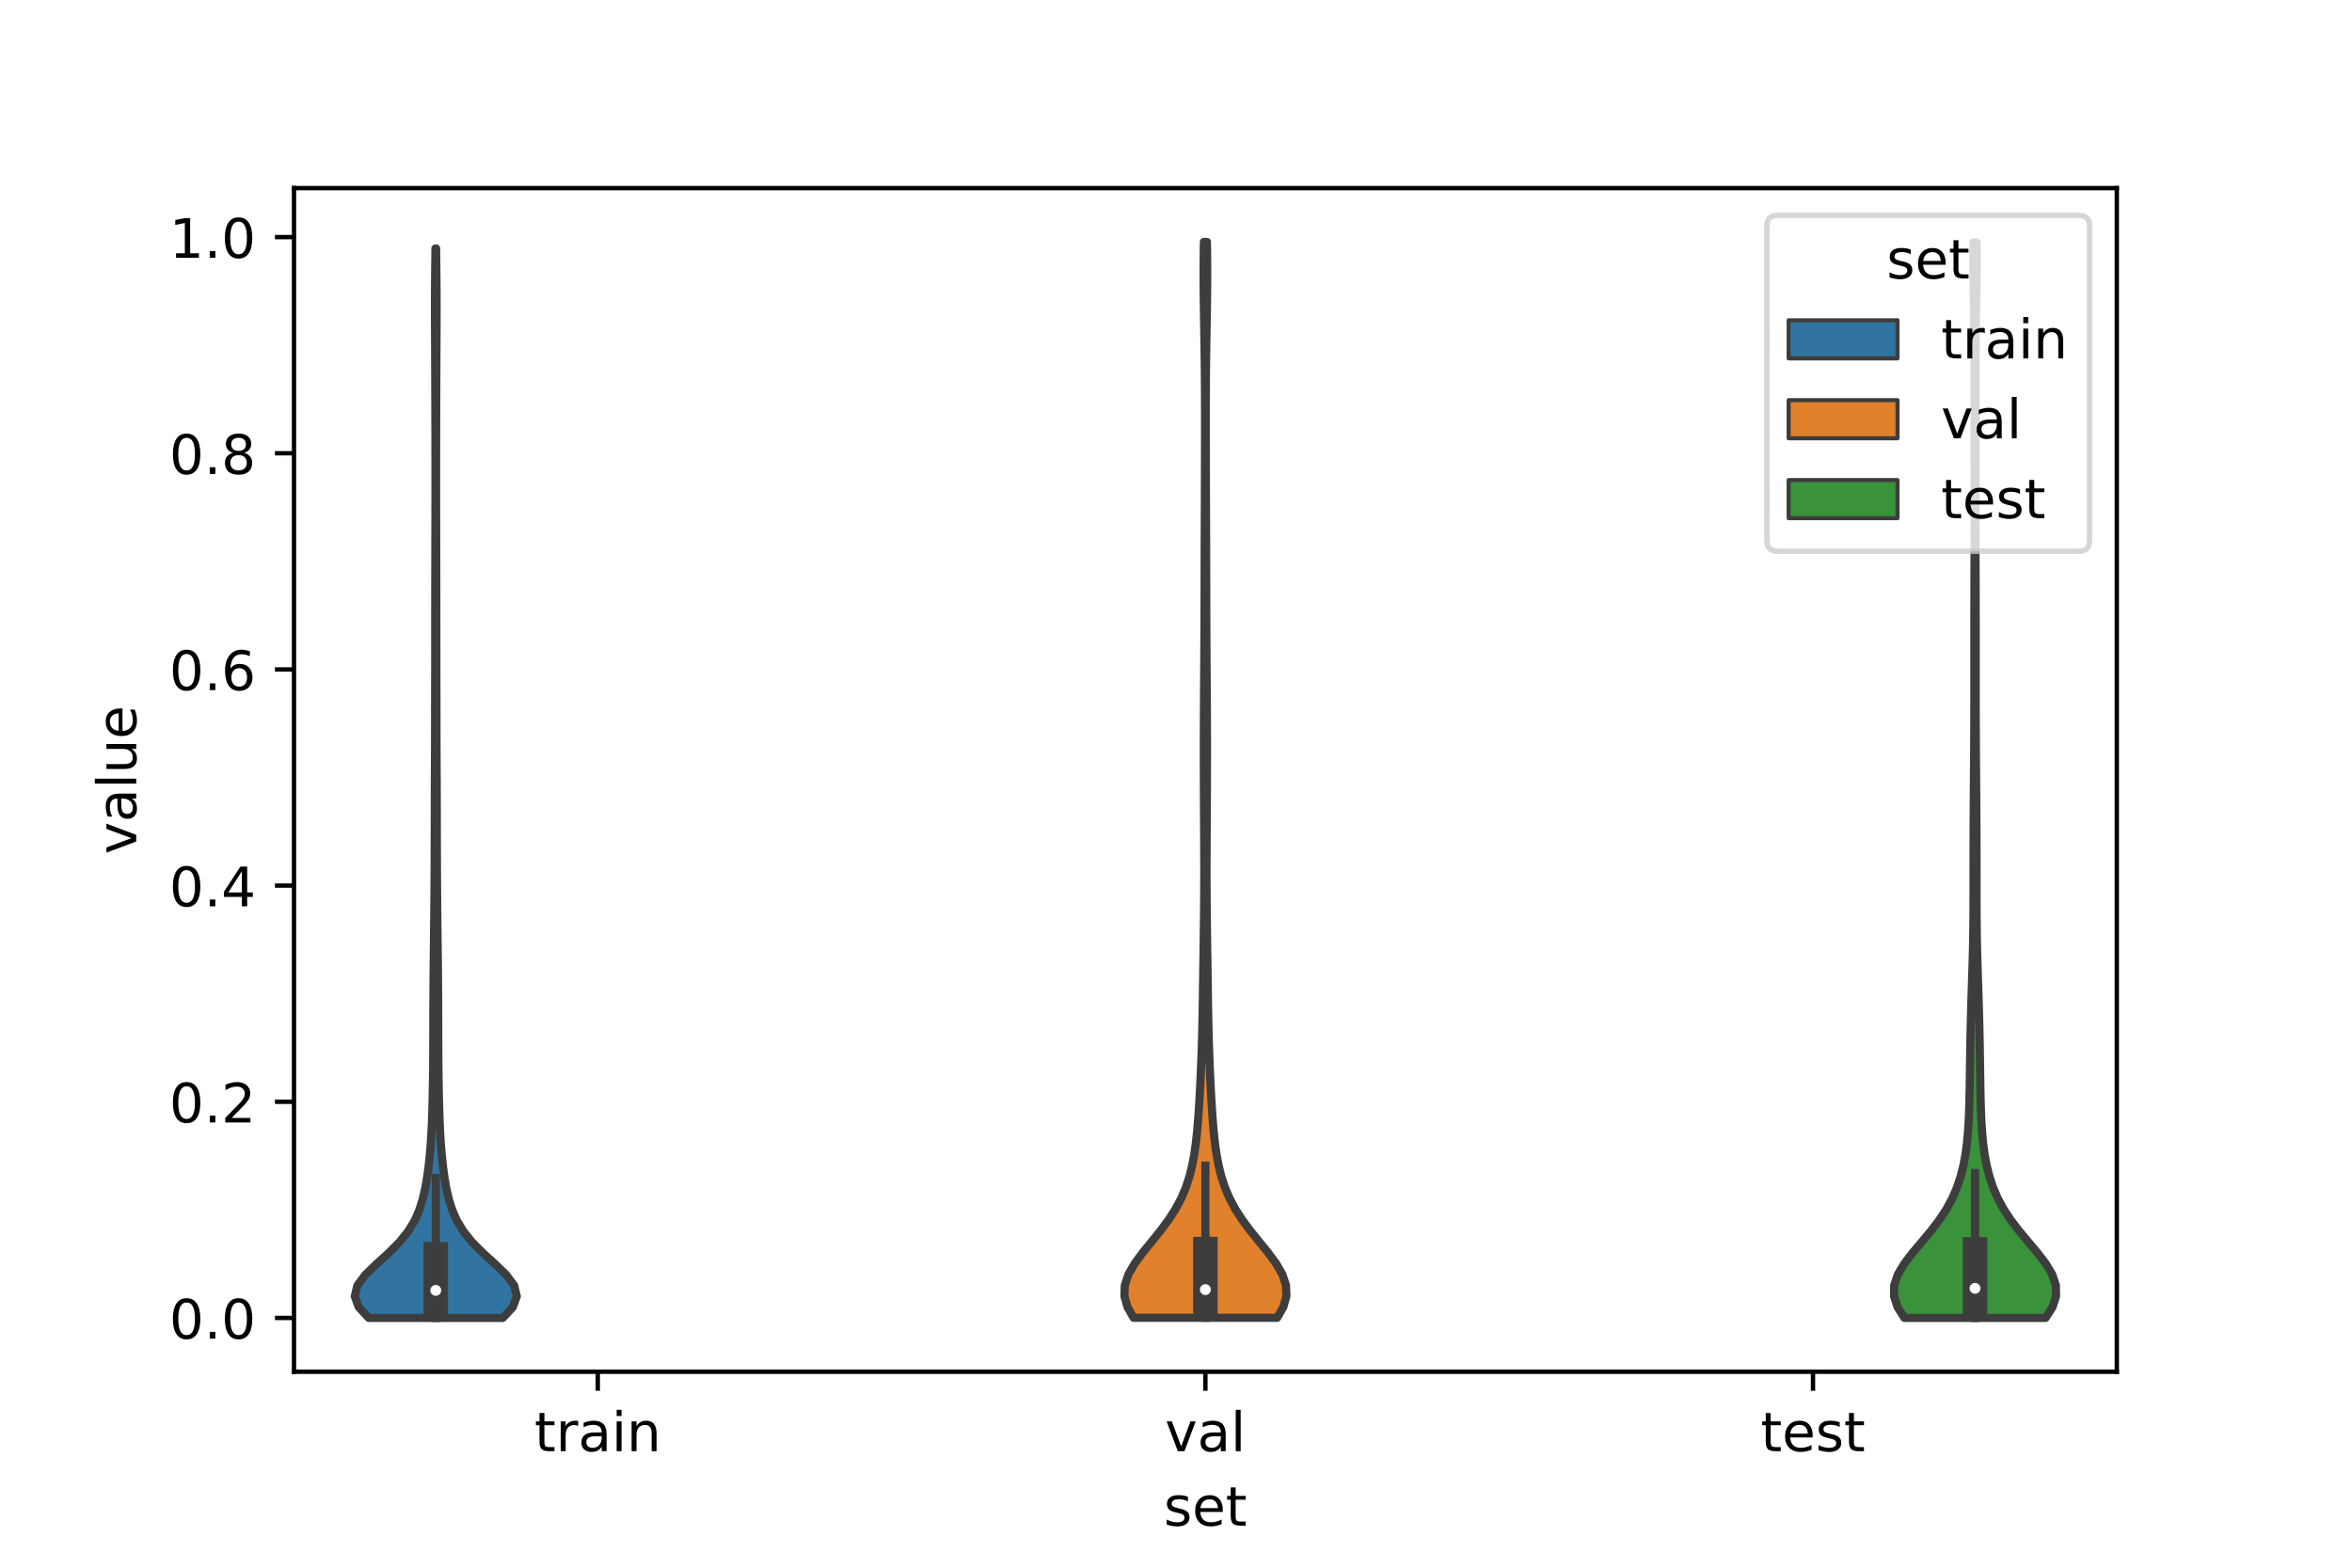 <?xml version="1.0" encoding="utf-8" standalone="no"?>
<!DOCTYPE svg PUBLIC "-//W3C//DTD SVG 1.1//EN"
  "http://www.w3.org/Graphics/SVG/1.1/DTD/svg11.dtd">
<!-- Created with matplotlib (https://matplotlib.org/) -->
<svg height="288pt" version="1.1" viewBox="0 0 432 288" width="432pt" xmlns="http://www.w3.org/2000/svg" xmlns:xlink="http://www.w3.org/1999/xlink">
 <defs>
  <style type="text/css">*{stroke-linecap:butt;stroke-linejoin:round;}</style>
 </defs>
 <g id="figure_1">
  <g id="patch_1">
   <path d="M 0 288 
L 432 288 
L 432 0 
L 0 0 
z
" style="fill:#ffffff;"/>
  </g>
  <g id="axes_1">
   <g id="patch_2">
    <path d="M 54 252 
L 388.8 252 
L 388.8 34.56 
L 54 34.56 
z
" style="fill:#ffffff;"/>
   </g>
   <g id="PolyCollection_1">
    <defs>
     <path d="M 92.351 -45.884 
L 67.729 -45.884 
L 65.89 -47.868 
L 65.16 -49.853 
L 65.641 -51.838 
L 67.117 -53.822 
L 69.173 -55.807 
L 71.359 -57.791 
L 73.341 -59.776 
L 74.947 -61.761 
L 76.154 -63.745 
L 77.024 -65.73 
L 77.646 -67.715 
L 78.1 -69.699 
L 78.445 -71.684 
L 78.715 -73.669 
L 78.929 -75.653 
L 79.096 -77.638 
L 79.224 -79.623 
L 79.319 -81.607 
L 79.39 -83.592 
L 79.445 -85.576 
L 79.489 -87.561 
L 79.524 -89.546 
L 79.55 -91.53 
L 79.567 -93.515 
L 79.576 -95.5 
L 79.581 -97.484 
L 79.584 -99.469 
L 79.589 -101.454 
L 79.597 -103.438 
L 79.61 -105.423 
L 79.625 -107.407 
L 79.643 -109.392 
L 79.662 -111.377 
L 79.684 -113.361 
L 79.707 -115.346 
L 79.73 -117.331 
L 79.752 -119.315 
L 79.773 -121.3 
L 79.791 -123.285 
L 79.807 -125.269 
L 79.819 -127.254 
L 79.829 -129.238 
L 79.837 -131.223 
L 79.844 -133.208 
L 79.849 -135.192 
L 79.852 -137.177 
L 79.855 -139.162 
L 79.86 -141.146 
L 79.866 -143.131 
L 79.875 -145.116 
L 79.886 -147.1 
L 79.896 -149.085 
L 79.904 -151.07 
L 79.91 -153.054 
L 79.913 -155.039 
L 79.915 -157.023 
L 79.918 -159.008 
L 79.922 -160.993 
L 79.928 -162.977 
L 79.933 -164.962 
L 79.936 -166.947 
L 79.938 -168.931 
L 79.938 -170.916 
L 79.938 -172.901 
L 79.939 -174.885 
L 79.941 -176.87 
L 79.943 -178.854 
L 79.947 -180.839 
L 79.951 -182.824 
L 79.956 -184.808 
L 79.961 -186.793 
L 79.966 -188.778 
L 79.971 -190.762 
L 79.976 -192.747 
L 79.981 -194.732 
L 79.983 -196.716 
L 79.985 -198.701 
L 79.984 -200.686 
L 79.983 -202.67 
L 79.98 -204.655 
L 79.978 -206.639 
L 79.974 -208.624 
L 79.969 -210.609 
L 79.963 -212.593 
L 79.956 -214.578 
L 79.948 -216.563 
L 79.941 -218.547 
L 79.933 -220.532 
L 79.925 -222.517 
L 79.917 -224.501 
L 79.908 -226.486 
L 79.899 -228.47 
L 79.893 -230.455 
L 79.893 -232.44 
L 79.899 -234.424 
L 79.913 -236.409 
L 79.933 -238.394 
L 79.956 -240.378 
L 79.979 -242.363 
L 80.101 -242.363 
L 80.101 -242.363 
L 80.124 -240.378 
L 80.147 -238.394 
L 80.167 -236.409 
L 80.181 -234.424 
L 80.187 -232.44 
L 80.187 -230.455 
L 80.181 -228.47 
L 80.172 -226.486 
L 80.163 -224.501 
L 80.155 -222.517 
L 80.147 -220.532 
L 80.139 -218.547 
L 80.132 -216.563 
L 80.124 -214.578 
L 80.117 -212.593 
L 80.111 -210.609 
L 80.106 -208.624 
L 80.102 -206.639 
L 80.1 -204.655 
L 80.097 -202.67 
L 80.096 -200.686 
L 80.095 -198.701 
L 80.097 -196.716 
L 80.099 -194.732 
L 80.104 -192.747 
L 80.109 -190.762 
L 80.114 -188.778 
L 80.119 -186.793 
L 80.124 -184.808 
L 80.129 -182.824 
L 80.133 -180.839 
L 80.137 -178.854 
L 80.139 -176.87 
L 80.141 -174.885 
L 80.142 -172.901 
L 80.142 -170.916 
L 80.142 -168.931 
L 80.144 -166.947 
L 80.147 -164.962 
L 80.152 -162.977 
L 80.158 -160.993 
L 80.162 -159.008 
L 80.165 -157.023 
L 80.167 -155.039 
L 80.17 -153.054 
L 80.176 -151.07 
L 80.184 -149.085 
L 80.194 -147.1 
L 80.205 -145.116 
L 80.214 -143.131 
L 80.22 -141.146 
L 80.225 -139.162 
L 80.228 -137.177 
L 80.231 -135.192 
L 80.236 -133.208 
L 80.243 -131.223 
L 80.251 -129.238 
L 80.261 -127.254 
L 80.273 -125.269 
L 80.289 -123.285 
L 80.307 -121.3 
L 80.328 -119.315 
L 80.35 -117.331 
L 80.373 -115.346 
L 80.396 -113.361 
L 80.418 -111.377 
L 80.437 -109.392 
L 80.455 -107.407 
L 80.47 -105.423 
L 80.483 -103.438 
L 80.491 -101.454 
L 80.496 -99.469 
L 80.499 -97.484 
L 80.504 -95.5 
L 80.513 -93.515 
L 80.53 -91.53 
L 80.556 -89.546 
L 80.591 -87.561 
L 80.635 -85.576 
L 80.69 -83.592 
L 80.761 -81.607 
L 80.856 -79.623 
L 80.984 -77.638 
L 81.151 -75.653 
L 81.365 -73.669 
L 81.635 -71.684 
L 81.98 -69.699 
L 82.434 -67.715 
L 83.056 -65.73 
L 83.926 -63.745 
L 85.133 -61.761 
L 86.739 -59.776 
L 88.721 -57.791 
L 90.907 -55.807 
L 92.963 -53.822 
L 94.439 -51.838 
L 94.92 -49.853 
L 94.19 -47.868 
L 92.351 -45.884 
z
" id="m202a9716d3" style="stroke:#3d3d3d;stroke-width:1.5;"/>
    </defs>
    <g clip-path="url(#p9f675df936)">
     <use style="fill:#3274a1;stroke:#3d3d3d;stroke-width:1.5;" x="0" xlink:href="#m202a9716d3" y="288"/>
    </g>
   </g>
   <g id="PolyCollection_2">
    <defs>
     <path d="M 234.582 -45.909 
L 208.218 -45.909 
L 207.077 -47.905 
L 206.52 -49.902 
L 206.597 -51.898 
L 207.268 -53.894 
L 208.421 -55.891 
L 209.895 -57.887 
L 211.517 -59.884 
L 213.129 -61.88 
L 214.616 -63.877 
L 215.906 -65.873 
L 216.971 -67.87 
L 217.818 -69.866 
L 218.472 -71.862 
L 218.969 -73.859 
L 219.344 -75.855 
L 219.629 -77.852 
L 219.85 -79.848 
L 220.026 -81.845 
L 220.172 -83.841 
L 220.297 -85.838 
L 220.407 -87.834 
L 220.506 -89.83 
L 220.595 -91.827 
L 220.674 -93.823 
L 220.742 -95.82 
L 220.801 -97.816 
L 220.849 -99.813 
L 220.889 -101.809 
L 220.923 -103.806 
L 220.952 -105.802 
L 220.98 -107.798 
L 221.008 -109.795 
L 221.037 -111.791 
L 221.067 -113.788 
L 221.095 -115.784 
L 221.122 -117.781 
L 221.145 -119.777 
L 221.165 -121.773 
L 221.179 -123.77 
L 221.188 -125.766 
L 221.192 -127.763 
L 221.19 -129.759 
L 221.185 -131.756 
L 221.177 -133.752 
L 221.166 -135.749 
L 221.155 -137.745 
L 221.143 -139.741 
L 221.133 -141.738 
L 221.124 -143.734 
L 221.117 -145.731 
L 221.113 -147.727 
L 221.111 -149.724 
L 221.112 -151.72 
L 221.116 -153.717 
L 221.124 -155.713 
L 221.134 -157.709 
L 221.146 -159.706 
L 221.159 -161.702 
L 221.173 -163.699 
L 221.187 -165.695 
L 221.199 -167.692 
L 221.211 -169.688 
L 221.221 -171.684 
L 221.23 -173.681 
L 221.237 -175.677 
L 221.244 -177.674 
L 221.249 -179.67 
L 221.253 -181.667 
L 221.258 -183.663 
L 221.262 -185.66 
L 221.267 -187.656 
L 221.274 -189.652 
L 221.281 -191.649 
L 221.289 -193.645 
L 221.298 -195.642 
L 221.306 -197.638 
L 221.313 -199.635 
L 221.32 -201.631 
L 221.325 -203.628 
L 221.329 -205.624 
L 221.332 -207.62 
L 221.333 -209.617 
L 221.333 -211.613 
L 221.33 -213.61 
L 221.323 -215.606 
L 221.312 -217.603 
L 221.297 -219.599 
L 221.275 -221.596 
L 221.249 -223.592 
L 221.218 -225.588 
L 221.184 -227.585 
L 221.151 -229.581 
L 221.119 -231.578 
L 221.093 -233.574 
L 221.076 -235.571 
L 221.069 -237.567 
L 221.075 -239.563 
L 221.093 -241.56 
L 221.122 -243.556 
L 221.678 -243.556 
L 221.678 -243.556 
L 221.707 -241.56 
L 221.725 -239.563 
L 221.731 -237.567 
L 221.724 -235.571 
L 221.707 -233.574 
L 221.681 -231.578 
L 221.649 -229.581 
L 221.616 -227.585 
L 221.582 -225.588 
L 221.551 -223.592 
L 221.525 -221.596 
L 221.503 -219.599 
L 221.488 -217.603 
L 221.477 -215.606 
L 221.47 -213.61 
L 221.467 -211.613 
L 221.467 -209.617 
L 221.468 -207.62 
L 221.471 -205.624 
L 221.475 -203.628 
L 221.48 -201.631 
L 221.487 -199.635 
L 221.494 -197.638 
L 221.502 -195.642 
L 221.511 -193.645 
L 221.519 -191.649 
L 221.526 -189.652 
L 221.533 -187.656 
L 221.538 -185.66 
L 221.542 -183.663 
L 221.547 -181.667 
L 221.551 -179.67 
L 221.556 -177.674 
L 221.563 -175.677 
L 221.57 -173.681 
L 221.579 -171.684 
L 221.589 -169.688 
L 221.601 -167.692 
L 221.613 -165.695 
L 221.627 -163.699 
L 221.641 -161.702 
L 221.654 -159.706 
L 221.666 -157.709 
L 221.676 -155.713 
L 221.684 -153.717 
L 221.688 -151.72 
L 221.689 -149.724 
L 221.687 -147.727 
L 221.683 -145.731 
L 221.676 -143.734 
L 221.667 -141.738 
L 221.657 -139.741 
L 221.645 -137.745 
L 221.634 -135.749 
L 221.623 -133.752 
L 221.615 -131.756 
L 221.61 -129.759 
L 221.608 -127.763 
L 221.612 -125.766 
L 221.621 -123.77 
L 221.635 -121.773 
L 221.655 -119.777 
L 221.678 -117.781 
L 221.705 -115.784 
L 221.733 -113.788 
L 221.763 -111.791 
L 221.792 -109.795 
L 221.82 -107.798 
L 221.848 -105.802 
L 221.877 -103.806 
L 221.911 -101.809 
L 221.951 -99.813 
L 221.999 -97.816 
L 222.058 -95.82 
L 222.126 -93.823 
L 222.205 -91.827 
L 222.294 -89.83 
L 222.393 -87.834 
L 222.503 -85.838 
L 222.628 -83.841 
L 222.774 -81.845 
L 222.95 -79.848 
L 223.171 -77.852 
L 223.456 -75.855 
L 223.831 -73.859 
L 224.328 -71.862 
L 224.982 -69.866 
L 225.829 -67.87 
L 226.894 -65.873 
L 228.184 -63.877 
L 229.671 -61.88 
L 231.283 -59.884 
L 232.905 -57.887 
L 234.379 -55.891 
L 235.532 -53.894 
L 236.203 -51.898 
L 236.28 -49.902 
L 235.723 -47.905 
L 234.582 -45.909 
z
" id="m696c88220d" style="stroke:#3d3d3d;stroke-width:1.5;"/>
    </defs>
    <g clip-path="url(#p9f675df936)">
     <use style="fill:#e1812c;stroke:#3d3d3d;stroke-width:1.5;" x="0" xlink:href="#m696c88220d" y="288"/>
    </g>
   </g>
   <g id="PolyCollection_3">
    <defs>
     <path d="M 375.732 -45.887 
L 349.788 -45.887 
L 348.527 -47.883 
L 347.88 -49.878 
L 347.911 -51.874 
L 348.582 -53.87 
L 349.772 -55.865 
L 351.303 -57.861 
L 352.985 -59.856 
L 354.649 -61.852 
L 356.175 -63.848 
L 357.492 -65.843 
L 358.577 -67.839 
L 359.44 -69.835 
L 360.106 -71.83 
L 360.61 -73.826 
L 360.984 -75.821 
L 361.255 -77.817 
L 361.447 -79.813 
L 361.58 -81.808 
L 361.669 -83.804 
L 361.729 -85.799 
L 361.77 -87.795 
L 361.801 -89.791 
L 361.83 -91.786 
L 361.859 -93.782 
L 361.891 -95.777 
L 361.929 -97.773 
L 361.974 -99.769 
L 362.024 -101.764 
L 362.082 -103.76 
L 362.144 -105.756 
L 362.209 -107.751 
L 362.273 -109.747 
L 362.332 -111.742 
L 362.383 -113.738 
L 362.424 -115.734 
L 362.452 -117.729 
L 362.471 -119.725 
L 362.48 -121.72 
L 362.484 -123.716 
L 362.484 -125.712 
L 362.484 -127.707 
L 362.486 -129.703 
L 362.489 -131.699 
L 362.494 -133.694 
L 362.502 -135.69 
L 362.512 -137.685 
L 362.524 -139.681 
L 362.537 -141.677 
L 362.552 -143.672 
L 362.567 -145.668 
L 362.583 -147.663 
L 362.597 -149.659 
L 362.609 -151.655 
L 362.619 -153.65 
L 362.627 -155.646 
L 362.633 -157.641 
L 362.636 -159.637 
L 362.638 -161.633 
L 362.638 -163.628 
L 362.638 -165.624 
L 362.638 -167.62 
L 362.637 -169.615 
L 362.638 -171.611 
L 362.639 -173.606 
L 362.641 -175.602 
L 362.644 -177.598 
L 362.648 -179.593 
L 362.654 -181.589 
L 362.66 -183.584 
L 362.666 -185.58 
L 362.672 -187.576 
L 362.677 -189.571 
L 362.681 -191.567 
L 362.682 -193.562 
L 362.682 -195.558 
L 362.679 -197.554 
L 362.676 -199.549 
L 362.672 -201.545 
L 362.669 -203.541 
L 362.668 -205.536 
L 362.667 -207.532 
L 362.668 -209.527 
L 362.668 -211.523 
L 362.669 -213.519 
L 362.669 -215.514 
L 362.669 -217.51 
L 362.666 -219.505 
L 362.662 -221.501 
L 362.654 -223.497 
L 362.641 -225.492 
L 362.622 -227.488 
L 362.598 -229.483 
L 362.567 -231.479 
L 362.534 -233.475 
L 362.502 -235.47 
L 362.476 -237.466 
L 362.46 -239.462 
L 362.458 -241.457 
L 362.471 -243.453 
L 363.049 -243.453 
L 363.049 -243.453 
L 363.062 -241.457 
L 363.06 -239.462 
L 363.044 -237.466 
L 363.018 -235.47 
L 362.986 -233.475 
L 362.953 -231.479 
L 362.922 -229.483 
L 362.898 -227.488 
L 362.879 -225.492 
L 362.866 -223.497 
L 362.858 -221.501 
L 362.854 -219.505 
L 362.851 -217.51 
L 362.851 -215.514 
L 362.851 -213.519 
L 362.852 -211.523 
L 362.852 -209.527 
L 362.853 -207.532 
L 362.852 -205.536 
L 362.851 -203.541 
L 362.848 -201.545 
L 362.844 -199.549 
L 362.841 -197.554 
L 362.838 -195.558 
L 362.838 -193.562 
L 362.839 -191.567 
L 362.843 -189.571 
L 362.848 -187.576 
L 362.854 -185.58 
L 362.86 -183.584 
L 362.866 -181.589 
L 362.872 -179.593 
L 362.876 -177.598 
L 362.879 -175.602 
L 362.881 -173.606 
L 362.882 -171.611 
L 362.883 -169.615 
L 362.882 -167.62 
L 362.882 -165.624 
L 362.882 -163.628 
L 362.882 -161.633 
L 362.884 -159.637 
L 362.887 -157.641 
L 362.893 -155.646 
L 362.901 -153.65 
L 362.911 -151.655 
L 362.923 -149.659 
L 362.937 -147.663 
L 362.953 -145.668 
L 362.968 -143.672 
L 362.983 -141.677 
L 362.996 -139.681 
L 363.008 -137.685 
L 363.018 -135.69 
L 363.026 -133.694 
L 363.031 -131.699 
L 363.034 -129.703 
L 363.036 -127.707 
L 363.036 -125.712 
L 363.036 -123.716 
L 363.04 -121.72 
L 363.049 -119.725 
L 363.068 -117.729 
L 363.096 -115.734 
L 363.137 -113.738 
L 363.188 -111.742 
L 363.247 -109.747 
L 363.311 -107.751 
L 363.376 -105.756 
L 363.438 -103.76 
L 363.496 -101.764 
L 363.546 -99.769 
L 363.591 -97.773 
L 363.629 -95.777 
L 363.661 -93.782 
L 363.69 -91.786 
L 363.719 -89.791 
L 363.75 -87.795 
L 363.791 -85.799 
L 363.851 -83.804 
L 363.94 -81.808 
L 364.073 -79.813 
L 364.265 -77.817 
L 364.536 -75.821 
L 364.91 -73.826 
L 365.414 -71.83 
L 366.08 -69.835 
L 366.943 -67.839 
L 368.028 -65.843 
L 369.345 -63.848 
L 370.871 -61.852 
L 372.535 -59.856 
L 374.217 -57.861 
L 375.748 -55.865 
L 376.938 -53.87 
L 377.609 -51.874 
L 377.64 -49.878 
L 376.993 -47.883 
L 375.732 -45.887 
z
" id="mc972785928" style="stroke:#3d3d3d;stroke-width:1.5;"/>
    </defs>
    <g clip-path="url(#p9f675df936)">
     <use style="fill:#3a923a;stroke:#3d3d3d;stroke-width:1.5;" x="0" xlink:href="#mc972785928" y="288"/>
    </g>
   </g>
   <g id="patch_3">
    <path clip-path="url(#p9f675df936)" d="M 109.8 242.117 
L 109.8 242.117 
L 109.8 242.117 
L 109.8 242.117 
z
" style="fill:#3274a1;stroke:#3d3d3d;stroke-linejoin:miter;stroke-width:0.75;"/>
   </g>
   <g id="patch_4">
    <path clip-path="url(#p9f675df936)" d="M 109.8 242.117 
L 109.8 242.117 
L 109.8 242.117 
L 109.8 242.117 
z
" style="fill:#e1812c;stroke:#3d3d3d;stroke-linejoin:miter;stroke-width:0.75;"/>
   </g>
   <g id="patch_5">
    <path clip-path="url(#p9f675df936)" d="M 109.8 242.117 
L 109.8 242.117 
L 109.8 242.117 
L 109.8 242.117 
z
" style="fill:#3a923a;stroke:#3d3d3d;stroke-linejoin:miter;stroke-width:0.75;"/>
   </g>
   <g id="matplotlib.axis_1">
    <g id="xtick_1">
     <g id="line2d_1">
      <defs>
       <path d="M 0 0 
L 0 3.5 
" id="m35621b7572" style="stroke:#000000;stroke-width:0.8;"/>
      </defs>
      <g>
       <use style="stroke:#000000;stroke-width:0.8;" x="109.8" xlink:href="#m35621b7572" y="252"/>
      </g>
     </g>
     <g id="text_1">
      <!-- train -->
      <g transform="translate(98.162 266.598)scale(0.1 -0.1)">
       <defs>
        <path d="M 18.312 70.219 
L 18.312 54.688 
L 36.812 54.688 
L 36.812 47.703 
L 18.312 47.703 
L 18.312 18.016 
Q 18.312 11.328 20.141 9.422 
Q 21.969 7.516 27.594 7.516 
L 36.812 7.516 
L 36.812 0 
L 27.594 0 
Q 17.188 0 13.234 3.875 
Q 9.281 7.766 9.281 18.016 
L 9.281 47.703 
L 2.688 47.703 
L 2.688 54.688 
L 9.281 54.688 
L 9.281 70.219 
z
" id="DejaVuSans-116"/>
        <path d="M 41.109 46.297 
Q 39.594 47.172 37.812 47.578 
Q 36.031 48 33.891 48 
Q 26.266 48 22.188 43.047 
Q 18.109 38.094 18.109 28.812 
L 18.109 0 
L 9.078 0 
L 9.078 54.688 
L 18.109 54.688 
L 18.109 46.188 
Q 20.953 51.172 25.484 53.578 
Q 30.031 56 36.531 56 
Q 37.453 56 38.578 55.875 
Q 39.703 55.766 41.062 55.516 
z
" id="DejaVuSans-114"/>
        <path d="M 34.281 27.484 
Q 23.391 27.484 19.188 25 
Q 14.984 22.516 14.984 16.5 
Q 14.984 11.719 18.141 8.906 
Q 21.297 6.109 26.703 6.109 
Q 34.188 6.109 38.703 11.406 
Q 43.219 16.703 43.219 25.484 
L 43.219 27.484 
z
M 52.203 31.203 
L 52.203 0 
L 43.219 0 
L 43.219 8.297 
Q 40.141 3.328 35.547 0.953 
Q 30.953 -1.422 24.312 -1.422 
Q 15.922 -1.422 10.953 3.297 
Q 6 8.016 6 15.922 
Q 6 25.141 12.172 29.828 
Q 18.359 34.516 30.609 34.516 
L 43.219 34.516 
L 43.219 35.406 
Q 43.219 41.609 39.141 45 
Q 35.062 48.391 27.688 48.391 
Q 23 48.391 18.547 47.266 
Q 14.109 46.141 10.016 43.891 
L 10.016 52.203 
Q 14.938 54.109 19.578 55.047 
Q 24.219 56 28.609 56 
Q 40.484 56 46.344 49.844 
Q 52.203 43.703 52.203 31.203 
z
" id="DejaVuSans-97"/>
        <path d="M 9.422 54.688 
L 18.406 54.688 
L 18.406 0 
L 9.422 0 
z
M 9.422 75.984 
L 18.406 75.984 
L 18.406 64.594 
L 9.422 64.594 
z
" id="DejaVuSans-105"/>
        <path d="M 54.891 33.016 
L 54.891 0 
L 45.906 0 
L 45.906 32.719 
Q 45.906 40.484 42.875 44.328 
Q 39.844 48.188 33.797 48.188 
Q 26.516 48.188 22.312 43.547 
Q 18.109 38.922 18.109 30.906 
L 18.109 0 
L 9.078 0 
L 9.078 54.688 
L 18.109 54.688 
L 18.109 46.188 
Q 21.344 51.125 25.703 53.562 
Q 30.078 56 35.797 56 
Q 45.219 56 50.047 50.172 
Q 54.891 44.344 54.891 33.016 
z
" id="DejaVuSans-110"/>
       </defs>
       <use xlink:href="#DejaVuSans-116"/>
       <use x="39.209" xlink:href="#DejaVuSans-114"/>
       <use x="80.322" xlink:href="#DejaVuSans-97"/>
       <use x="141.602" xlink:href="#DejaVuSans-105"/>
       <use x="169.385" xlink:href="#DejaVuSans-110"/>
      </g>
     </g>
    </g>
    <g id="xtick_2">
     <g id="line2d_2">
      <g>
       <use style="stroke:#000000;stroke-width:0.8;" x="221.4" xlink:href="#m35621b7572" y="252"/>
      </g>
     </g>
     <g id="text_2">
      <!-- val -->
      <g transform="translate(213.988 266.598)scale(0.1 -0.1)">
       <defs>
        <path d="M 2.984 54.688 
L 12.5 54.688 
L 29.594 8.797 
L 46.688 54.688 
L 56.203 54.688 
L 35.688 0 
L 23.484 0 
z
" id="DejaVuSans-118"/>
        <path d="M 9.422 75.984 
L 18.406 75.984 
L 18.406 0 
L 9.422 0 
z
" id="DejaVuSans-108"/>
       </defs>
       <use xlink:href="#DejaVuSans-118"/>
       <use x="59.18" xlink:href="#DejaVuSans-97"/>
       <use x="120.459" xlink:href="#DejaVuSans-108"/>
      </g>
     </g>
    </g>
    <g id="xtick_3">
     <g id="line2d_3">
      <g>
       <use style="stroke:#000000;stroke-width:0.8;" x="333" xlink:href="#m35621b7572" y="252"/>
      </g>
     </g>
     <g id="text_3">
      <!-- test -->
      <g transform="translate(323.398 266.598)scale(0.1 -0.1)">
       <defs>
        <path d="M 56.203 29.594 
L 56.203 25.203 
L 14.891 25.203 
Q 15.484 15.922 20.484 11.062 
Q 25.484 6.203 34.422 6.203 
Q 39.594 6.203 44.453 7.469 
Q 49.312 8.734 54.109 11.281 
L 54.109 2.781 
Q 49.266 0.734 44.188 -0.344 
Q 39.109 -1.422 33.891 -1.422 
Q 20.797 -1.422 13.156 6.188 
Q 5.516 13.812 5.516 26.812 
Q 5.516 40.234 12.766 48.109 
Q 20.016 56 32.328 56 
Q 43.359 56 49.781 48.891 
Q 56.203 41.797 56.203 29.594 
z
M 47.219 32.234 
Q 47.125 39.594 43.094 43.984 
Q 39.062 48.391 32.422 48.391 
Q 24.906 48.391 20.391 44.141 
Q 15.875 39.891 15.188 32.172 
z
" id="DejaVuSans-101"/>
        <path d="M 44.281 53.078 
L 44.281 44.578 
Q 40.484 46.531 36.375 47.5 
Q 32.281 48.484 27.875 48.484 
Q 21.188 48.484 17.844 46.438 
Q 14.5 44.391 14.5 40.281 
Q 14.5 37.156 16.891 35.375 
Q 19.281 33.594 26.516 31.984 
L 29.594 31.297 
Q 39.156 29.25 43.188 25.516 
Q 47.219 21.781 47.219 15.094 
Q 47.219 7.469 41.188 3.016 
Q 35.156 -1.422 24.609 -1.422 
Q 20.219 -1.422 15.453 -0.562 
Q 10.688 0.297 5.422 2 
L 5.422 11.281 
Q 10.406 8.688 15.234 7.391 
Q 20.062 6.109 24.812 6.109 
Q 31.156 6.109 34.562 8.281 
Q 37.984 10.453 37.984 14.406 
Q 37.984 18.062 35.516 20.016 
Q 33.062 21.969 24.703 23.781 
L 21.578 24.516 
Q 13.234 26.266 9.516 29.906 
Q 5.812 33.547 5.812 39.891 
Q 5.812 47.609 11.281 51.797 
Q 16.75 56 26.812 56 
Q 31.781 56 36.172 55.266 
Q 40.578 54.547 44.281 53.078 
z
" id="DejaVuSans-115"/>
       </defs>
       <use xlink:href="#DejaVuSans-116"/>
       <use x="39.209" xlink:href="#DejaVuSans-101"/>
       <use x="100.732" xlink:href="#DejaVuSans-115"/>
       <use x="152.832" xlink:href="#DejaVuSans-116"/>
      </g>
     </g>
    </g>
    <g id="text_4">
     <!-- set -->
     <g transform="translate(213.759 280.277)scale(0.1 -0.1)">
      <use xlink:href="#DejaVuSans-115"/>
      <use x="52.1" xlink:href="#DejaVuSans-101"/>
      <use x="113.623" xlink:href="#DejaVuSans-116"/>
     </g>
    </g>
   </g>
   <g id="matplotlib.axis_2">
    <g id="ytick_1">
     <g id="line2d_4">
      <defs>
       <path d="M 0 0 
L -3.5 0 
" id="ma83de5bdc7" style="stroke:#000000;stroke-width:0.8;"/>
      </defs>
      <g>
       <use style="stroke:#000000;stroke-width:0.8;" x="54" xlink:href="#ma83de5bdc7" y="242.117"/>
      </g>
     </g>
     <g id="text_5">
      <!-- 0.0 -->
      <g transform="translate(31.097 245.916)scale(0.1 -0.1)">
       <defs>
        <path d="M 31.781 66.406 
Q 24.172 66.406 20.328 58.906 
Q 16.5 51.422 16.5 36.375 
Q 16.5 21.391 20.328 13.891 
Q 24.172 6.391 31.781 6.391 
Q 39.453 6.391 43.281 13.891 
Q 47.125 21.391 47.125 36.375 
Q 47.125 51.422 43.281 58.906 
Q 39.453 66.406 31.781 66.406 
z
M 31.781 74.219 
Q 44.047 74.219 50.516 64.516 
Q 56.984 54.828 56.984 36.375 
Q 56.984 17.969 50.516 8.266 
Q 44.047 -1.422 31.781 -1.422 
Q 19.531 -1.422 13.062 8.266 
Q 6.594 17.969 6.594 36.375 
Q 6.594 54.828 13.062 64.516 
Q 19.531 74.219 31.781 74.219 
z
" id="DejaVuSans-48"/>
        <path d="M 10.688 12.406 
L 21 12.406 
L 21 0 
L 10.688 0 
z
" id="DejaVuSans-46"/>
       </defs>
       <use xlink:href="#DejaVuSans-48"/>
       <use x="63.623" xlink:href="#DejaVuSans-46"/>
       <use x="95.41" xlink:href="#DejaVuSans-48"/>
      </g>
     </g>
    </g>
    <g id="ytick_2">
     <g id="line2d_5">
      <g>
       <use style="stroke:#000000;stroke-width:0.8;" x="54" xlink:href="#ma83de5bdc7" y="202.405"/>
      </g>
     </g>
     <g id="text_6">
      <!-- 0.2 -->
      <g transform="translate(31.097 206.205)scale(0.1 -0.1)">
       <defs>
        <path d="M 19.188 8.297 
L 53.609 8.297 
L 53.609 0 
L 7.328 0 
L 7.328 8.297 
Q 12.938 14.109 22.625 23.891 
Q 32.328 33.688 34.812 36.531 
Q 39.547 41.844 41.422 45.531 
Q 43.312 49.219 43.312 52.781 
Q 43.312 58.594 39.234 62.25 
Q 35.156 65.922 28.609 65.922 
Q 23.969 65.922 18.812 64.312 
Q 13.672 62.703 7.812 59.422 
L 7.812 69.391 
Q 13.766 71.781 18.938 73 
Q 24.125 74.219 28.422 74.219 
Q 39.75 74.219 46.484 68.547 
Q 53.219 62.891 53.219 53.422 
Q 53.219 48.922 51.531 44.891 
Q 49.859 40.875 45.406 35.406 
Q 44.188 33.984 37.641 27.219 
Q 31.109 20.453 19.188 8.297 
z
" id="DejaVuSans-50"/>
       </defs>
       <use xlink:href="#DejaVuSans-48"/>
       <use x="63.623" xlink:href="#DejaVuSans-46"/>
       <use x="95.41" xlink:href="#DejaVuSans-50"/>
      </g>
     </g>
    </g>
    <g id="ytick_3">
     <g id="line2d_6">
      <g>
       <use style="stroke:#000000;stroke-width:0.8;" x="54" xlink:href="#ma83de5bdc7" y="162.694"/>
      </g>
     </g>
     <g id="text_7">
      <!-- 0.4 -->
      <g transform="translate(31.097 166.493)scale(0.1 -0.1)">
       <defs>
        <path d="M 37.797 64.312 
L 12.891 25.391 
L 37.797 25.391 
z
M 35.203 72.906 
L 47.609 72.906 
L 47.609 25.391 
L 58.016 25.391 
L 58.016 17.188 
L 47.609 17.188 
L 47.609 0 
L 37.797 0 
L 37.797 17.188 
L 4.891 17.188 
L 4.891 26.703 
z
" id="DejaVuSans-52"/>
       </defs>
       <use xlink:href="#DejaVuSans-48"/>
       <use x="63.623" xlink:href="#DejaVuSans-46"/>
       <use x="95.41" xlink:href="#DejaVuSans-52"/>
      </g>
     </g>
    </g>
    <g id="ytick_4">
     <g id="line2d_7">
      <g>
       <use style="stroke:#000000;stroke-width:0.8;" x="54" xlink:href="#ma83de5bdc7" y="122.983"/>
      </g>
     </g>
     <g id="text_8">
      <!-- 0.6 -->
      <g transform="translate(31.097 126.782)scale(0.1 -0.1)">
       <defs>
        <path d="M 33.016 40.375 
Q 26.375 40.375 22.484 35.828 
Q 18.609 31.297 18.609 23.391 
Q 18.609 15.531 22.484 10.953 
Q 26.375 6.391 33.016 6.391 
Q 39.656 6.391 43.531 10.953 
Q 47.406 15.531 47.406 23.391 
Q 47.406 31.297 43.531 35.828 
Q 39.656 40.375 33.016 40.375 
z
M 52.594 71.297 
L 52.594 62.312 
Q 48.875 64.062 45.094 64.984 
Q 41.312 65.922 37.594 65.922 
Q 27.828 65.922 22.672 59.328 
Q 17.531 52.734 16.797 39.406 
Q 19.672 43.656 24.016 45.922 
Q 28.375 48.188 33.594 48.188 
Q 44.578 48.188 50.953 41.516 
Q 57.328 34.859 57.328 23.391 
Q 57.328 12.156 50.688 5.359 
Q 44.047 -1.422 33.016 -1.422 
Q 20.359 -1.422 13.672 8.266 
Q 6.984 17.969 6.984 36.375 
Q 6.984 53.656 15.188 63.938 
Q 23.391 74.219 37.203 74.219 
Q 40.922 74.219 44.703 73.484 
Q 48.484 72.75 52.594 71.297 
z
" id="DejaVuSans-54"/>
       </defs>
       <use xlink:href="#DejaVuSans-48"/>
       <use x="63.623" xlink:href="#DejaVuSans-46"/>
       <use x="95.41" xlink:href="#DejaVuSans-54"/>
      </g>
     </g>
    </g>
    <g id="ytick_5">
     <g id="line2d_8">
      <g>
       <use style="stroke:#000000;stroke-width:0.8;" x="54" xlink:href="#ma83de5bdc7" y="83.271"/>
      </g>
     </g>
     <g id="text_9">
      <!-- 0.8 -->
      <g transform="translate(31.097 87.07)scale(0.1 -0.1)">
       <defs>
        <path d="M 31.781 34.625 
Q 24.75 34.625 20.719 30.859 
Q 16.703 27.094 16.703 20.516 
Q 16.703 13.922 20.719 10.156 
Q 24.75 6.391 31.781 6.391 
Q 38.812 6.391 42.859 10.172 
Q 46.922 13.969 46.922 20.516 
Q 46.922 27.094 42.891 30.859 
Q 38.875 34.625 31.781 34.625 
z
M 21.922 38.812 
Q 15.578 40.375 12.031 44.719 
Q 8.5 49.078 8.5 55.328 
Q 8.5 64.062 14.719 69.141 
Q 20.953 74.219 31.781 74.219 
Q 42.672 74.219 48.875 69.141 
Q 55.078 64.062 55.078 55.328 
Q 55.078 49.078 51.531 44.719 
Q 48 40.375 41.703 38.812 
Q 48.828 37.156 52.797 32.312 
Q 56.781 27.484 56.781 20.516 
Q 56.781 9.906 50.312 4.234 
Q 43.844 -1.422 31.781 -1.422 
Q 19.734 -1.422 13.25 4.234 
Q 6.781 9.906 6.781 20.516 
Q 6.781 27.484 10.781 32.312 
Q 14.797 37.156 21.922 38.812 
z
M 18.312 54.391 
Q 18.312 48.734 21.844 45.562 
Q 25.391 42.391 31.781 42.391 
Q 38.141 42.391 41.719 45.562 
Q 45.312 48.734 45.312 54.391 
Q 45.312 60.062 41.719 63.234 
Q 38.141 66.406 31.781 66.406 
Q 25.391 66.406 21.844 63.234 
Q 18.312 60.062 18.312 54.391 
z
" id="DejaVuSans-56"/>
       </defs>
       <use xlink:href="#DejaVuSans-48"/>
       <use x="63.623" xlink:href="#DejaVuSans-46"/>
       <use x="95.41" xlink:href="#DejaVuSans-56"/>
      </g>
     </g>
    </g>
    <g id="ytick_6">
     <g id="line2d_9">
      <g>
       <use style="stroke:#000000;stroke-width:0.8;" x="54" xlink:href="#ma83de5bdc7" y="43.56"/>
      </g>
     </g>
     <g id="text_10">
      <!-- 1.0 -->
      <g transform="translate(31.097 47.359)scale(0.1 -0.1)">
       <defs>
        <path d="M 12.406 8.297 
L 28.516 8.297 
L 28.516 63.922 
L 10.984 60.406 
L 10.984 69.391 
L 28.422 72.906 
L 38.281 72.906 
L 38.281 8.297 
L 54.391 8.297 
L 54.391 0 
L 12.406 0 
z
" id="DejaVuSans-49"/>
       </defs>
       <use xlink:href="#DejaVuSans-49"/>
       <use x="63.623" xlink:href="#DejaVuSans-46"/>
       <use x="95.41" xlink:href="#DejaVuSans-48"/>
      </g>
     </g>
    </g>
    <g id="text_11">
     <!-- value -->
     <g transform="translate(25.017 156.938)rotate(-90)scale(0.1 -0.1)">
      <defs>
       <path d="M 8.5 21.578 
L 8.5 54.688 
L 17.484 54.688 
L 17.484 21.922 
Q 17.484 14.156 20.5 10.266 
Q 23.531 6.391 29.594 6.391 
Q 36.859 6.391 41.078 11.031 
Q 45.312 15.672 45.312 23.688 
L 45.312 54.688 
L 54.297 54.688 
L 54.297 0 
L 45.312 0 
L 45.312 8.406 
Q 42.047 3.422 37.719 1 
Q 33.406 -1.422 27.688 -1.422 
Q 18.266 -1.422 13.375 4.438 
Q 8.5 10.297 8.5 21.578 
z
M 31.109 56 
z
" id="DejaVuSans-117"/>
      </defs>
      <use xlink:href="#DejaVuSans-118"/>
      <use x="59.18" xlink:href="#DejaVuSans-97"/>
      <use x="120.459" xlink:href="#DejaVuSans-108"/>
      <use x="148.242" xlink:href="#DejaVuSans-117"/>
      <use x="211.621" xlink:href="#DejaVuSans-101"/>
     </g>
    </g>
   </g>
   <g id="line2d_10">
    <path clip-path="url(#p9f675df936)" d="M 80.04 242.116 
L 80.04 216.416 
" style="fill:none;stroke:#3d3d3d;stroke-linecap:square;stroke-width:1.5;"/>
   </g>
   <g id="line2d_11">
    <path clip-path="url(#p9f675df936)" d="M 80.04 239.91 
L 80.04 230.433 
" style="fill:none;stroke:#3d3d3d;stroke-linecap:square;stroke-width:4.5;"/>
   </g>
   <g id="line2d_12">
    <path clip-path="url(#p9f675df936)" d="M 221.4 242.091 
L 221.4 214.147 
" style="fill:none;stroke:#3d3d3d;stroke-linecap:square;stroke-width:1.5;"/>
   </g>
   <g id="line2d_13">
    <path clip-path="url(#p9f675df936)" d="M 221.4 239.796 
L 221.4 229.467 
" style="fill:none;stroke:#3d3d3d;stroke-linecap:square;stroke-width:4.5;"/>
   </g>
   <g id="line2d_14">
    <path clip-path="url(#p9f675df936)" d="M 362.76 242.113 
L 362.76 215.494 
" style="fill:none;stroke:#3d3d3d;stroke-linecap:square;stroke-width:1.5;"/>
   </g>
   <g id="line2d_15">
    <path clip-path="url(#p9f675df936)" d="M 362.76 239.671 
L 362.76 229.504 
" style="fill:none;stroke:#3d3d3d;stroke-linecap:square;stroke-width:4.5;"/>
   </g>
   <g id="patch_6">
    <path d="M 54 252 
L 54 34.56 
" style="fill:none;stroke:#000000;stroke-linecap:square;stroke-linejoin:miter;stroke-width:0.8;"/>
   </g>
   <g id="patch_7">
    <path d="M 388.8 252 
L 388.8 34.56 
" style="fill:none;stroke:#000000;stroke-linecap:square;stroke-linejoin:miter;stroke-width:0.8;"/>
   </g>
   <g id="patch_8">
    <path d="M 54 252 
L 388.8 252 
" style="fill:none;stroke:#000000;stroke-linecap:square;stroke-linejoin:miter;stroke-width:0.8;"/>
   </g>
   <g id="patch_9">
    <path d="M 54 34.56 
L 388.8 34.56 
" style="fill:none;stroke:#000000;stroke-linecap:square;stroke-linejoin:miter;stroke-width:0.8;"/>
   </g>
   <g id="PathCollection_1">
    <defs>
     <path d="M 0 1.5 
C 0.398 1.5 0.779 1.342 1.061 1.061 
C 1.342 0.779 1.5 0.398 1.5 0 
C 1.5 -0.398 1.342 -0.779 1.061 -1.061 
C 0.779 -1.342 0.398 -1.5 0 -1.5 
C -0.398 -1.5 -0.779 -1.342 -1.061 -1.061 
C -1.342 -0.779 -1.5 -0.398 -1.5 0 
C -1.5 0.398 -1.342 0.779 -1.061 1.061 
C -0.779 1.342 -0.398 1.5 0 1.5 
z
" id="m7f1ac71db2" style="stroke:#3d3d3d;"/>
    </defs>
    <g clip-path="url(#p9f675df936)">
     <use style="fill:#ffffff;stroke:#3d3d3d;" x="80.04" xlink:href="#m7f1ac71db2" y="237.056"/>
    </g>
   </g>
   <g id="PathCollection_2">
    <g clip-path="url(#p9f675df936)">
     <use style="fill:#ffffff;stroke:#3d3d3d;" x="221.4" xlink:href="#m7f1ac71db2" y="236.913"/>
    </g>
   </g>
   <g id="PathCollection_3">
    <g clip-path="url(#p9f675df936)">
     <use style="fill:#ffffff;stroke:#3d3d3d;" x="362.76" xlink:href="#m7f1ac71db2" y="236.684"/>
    </g>
   </g>
   <g id="legend_1">
    <g id="patch_10">
     <path d="M 326.525 101.272 
L 381.8 101.272 
Q 383.8 101.272 383.8 99.272 
L 383.8 41.56 
Q 383.8 39.56 381.8 39.56 
L 326.525 39.56 
Q 324.525 39.56 324.525 41.56 
L 324.525 99.272 
Q 324.525 101.272 326.525 101.272 
z
" style="fill:#ffffff;opacity:0.8;stroke:#cccccc;stroke-linejoin:miter;"/>
    </g>
    <g id="text_12">
     <!-- set -->
     <g transform="translate(346.521 51.158)scale(0.1 -0.1)">
      <use xlink:href="#DejaVuSans-115"/>
      <use x="52.1" xlink:href="#DejaVuSans-101"/>
      <use x="113.623" xlink:href="#DejaVuSans-116"/>
     </g>
    </g>
    <g id="patch_11">
     <path d="M 328.525 65.837 
L 348.525 65.837 
L 348.525 58.837 
L 328.525 58.837 
z
" style="fill:#3274a1;stroke:#3d3d3d;stroke-linejoin:miter;stroke-width:0.75;"/>
    </g>
    <g id="text_13">
     <!-- train -->
     <g transform="translate(356.525 65.837)scale(0.1 -0.1)">
      <use xlink:href="#DejaVuSans-116"/>
      <use x="39.209" xlink:href="#DejaVuSans-114"/>
      <use x="80.322" xlink:href="#DejaVuSans-97"/>
      <use x="141.602" xlink:href="#DejaVuSans-105"/>
      <use x="169.385" xlink:href="#DejaVuSans-110"/>
     </g>
    </g>
    <g id="patch_12">
     <path d="M 328.525 80.515 
L 348.525 80.515 
L 348.525 73.515 
L 328.525 73.515 
z
" style="fill:#e1812c;stroke:#3d3d3d;stroke-linejoin:miter;stroke-width:0.75;"/>
    </g>
    <g id="text_14">
     <!-- val -->
     <g transform="translate(356.525 80.515)scale(0.1 -0.1)">
      <use xlink:href="#DejaVuSans-118"/>
      <use x="59.18" xlink:href="#DejaVuSans-97"/>
      <use x="120.459" xlink:href="#DejaVuSans-108"/>
     </g>
    </g>
    <g id="patch_13">
     <path d="M 328.525 95.193 
L 348.525 95.193 
L 348.525 88.193 
L 328.525 88.193 
z
" style="fill:#3a923a;stroke:#3d3d3d;stroke-linejoin:miter;stroke-width:0.75;"/>
    </g>
    <g id="text_15">
     <!-- test -->
     <g transform="translate(356.525 95.193)scale(0.1 -0.1)">
      <use xlink:href="#DejaVuSans-116"/>
      <use x="39.209" xlink:href="#DejaVuSans-101"/>
      <use x="100.732" xlink:href="#DejaVuSans-115"/>
      <use x="152.832" xlink:href="#DejaVuSans-116"/>
     </g>
    </g>
   </g>
  </g>
 </g>
 <defs>
  <clipPath id="p9f675df936">
   <rect height="217.44" width="334.8" x="54" y="34.56"/>
  </clipPath>
 </defs>
</svg>
